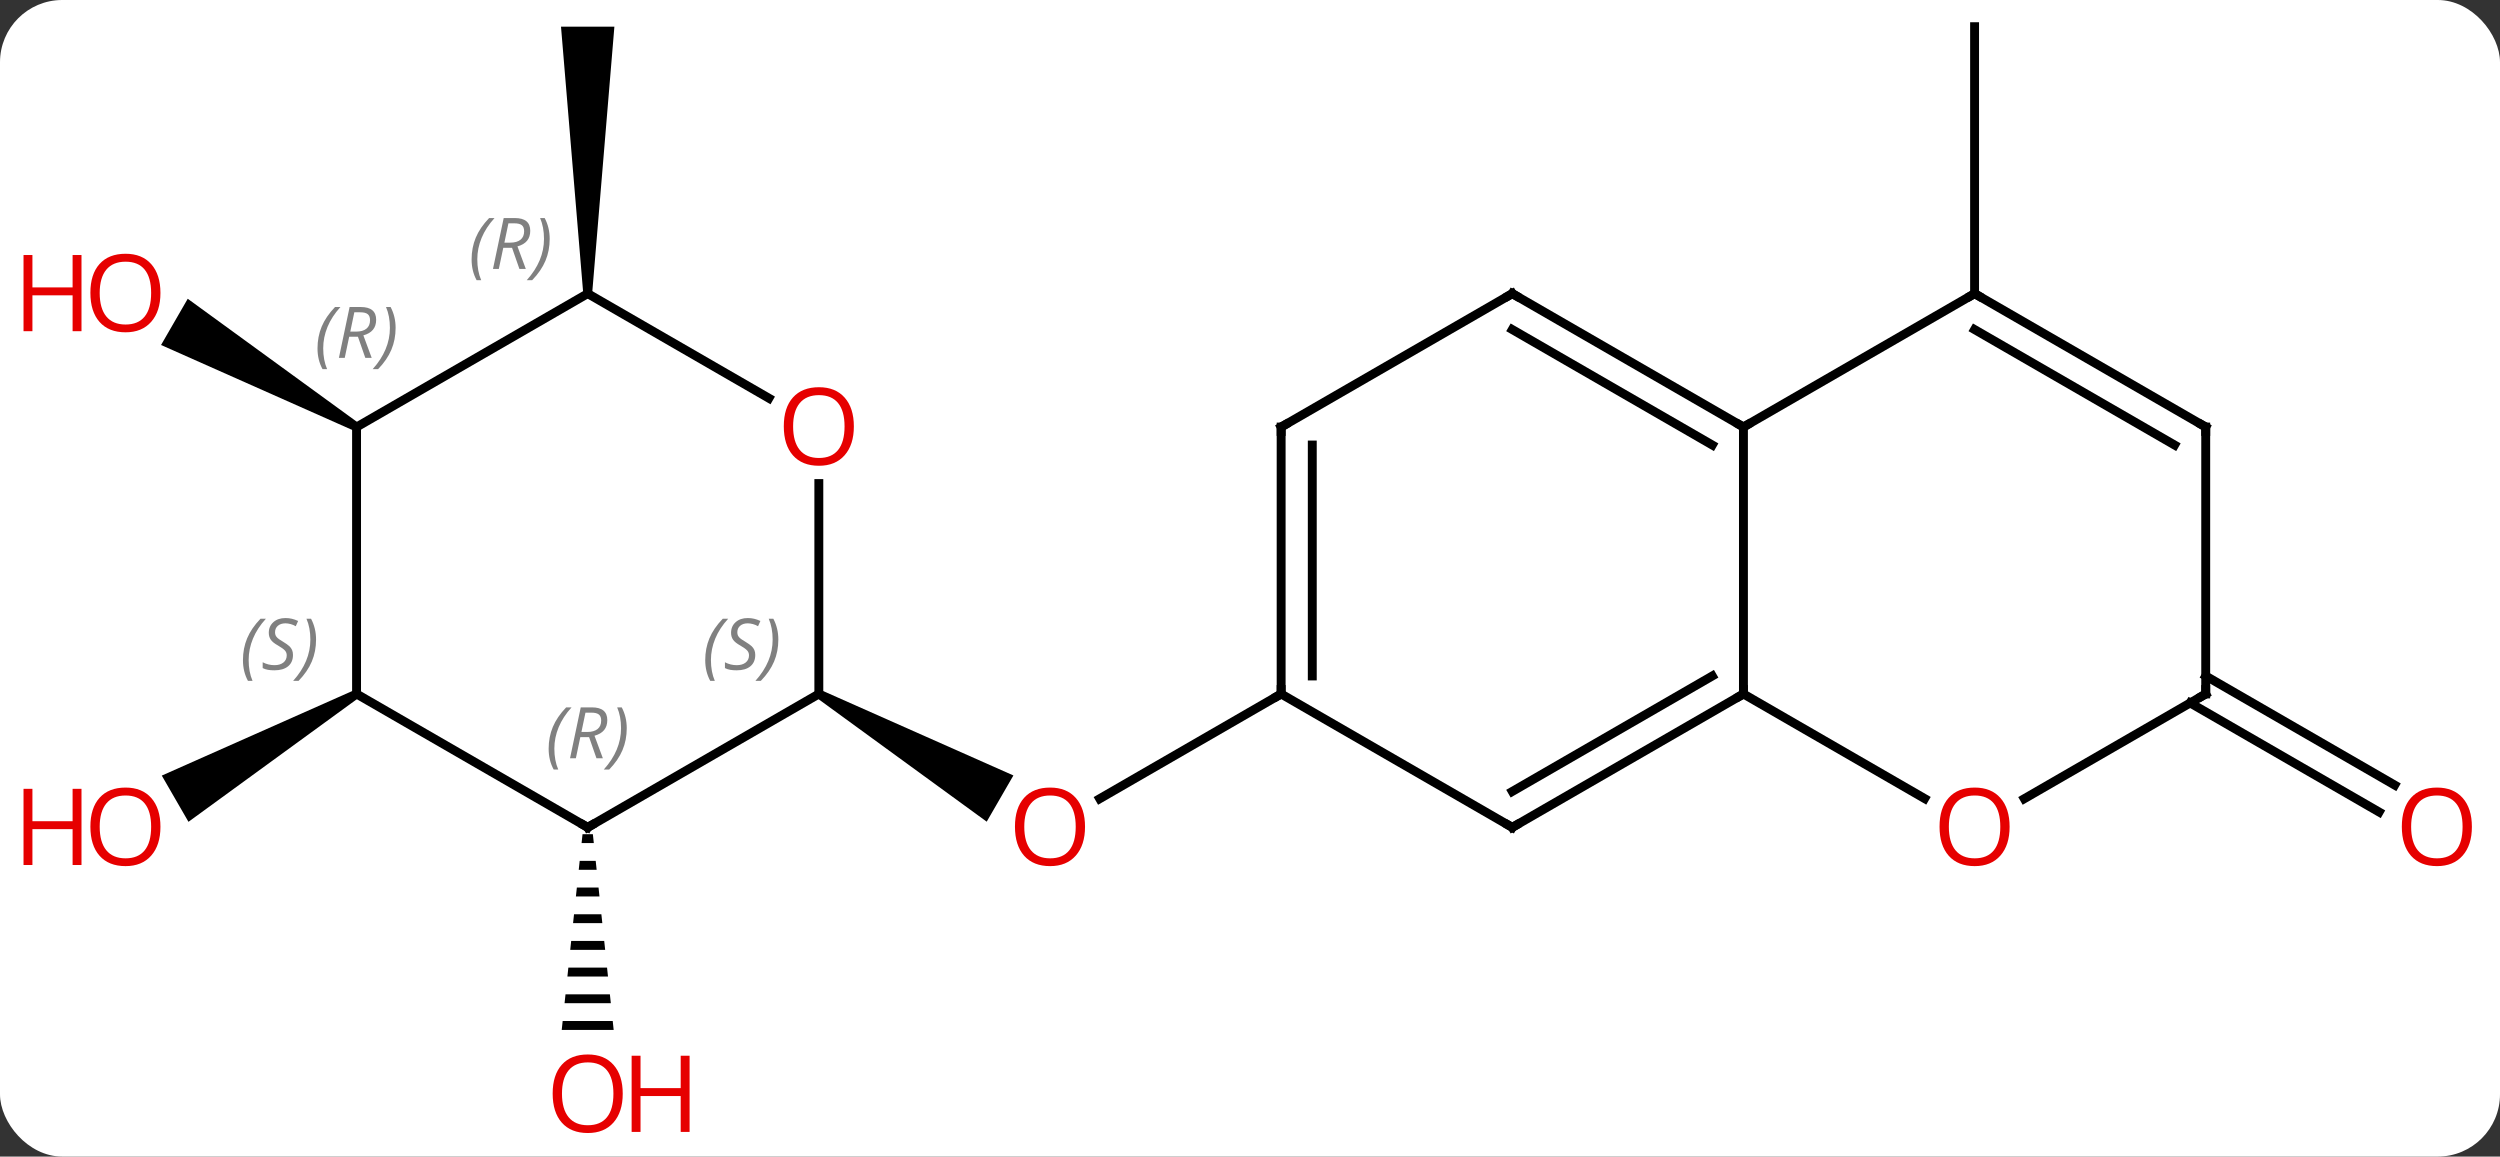 <svg width="281" viewBox="0 0 281 130" style="fill-opacity:1; color-rendering:auto; color-interpolation:auto; text-rendering:auto; stroke:black; stroke-linecap:square; stroke-miterlimit:10; shape-rendering:auto; stroke-opacity:1; fill:black; stroke-dasharray:none; font-weight:normal; stroke-width:1; font-family:'Open Sans'; font-style:normal; stroke-linejoin:miter; font-size:12; stroke-dashoffset:0; image-rendering:auto;" height="130" class="cas-substance-image" xmlns:xlink="http://www.w3.org/1999/xlink" xmlns="http://www.w3.org/2000/svg"><rect x="0" y="0" width="281" height="130" fill="#333333" stroke="none"/><svg class="cas-substance-single-component"><rect y="0" x="0" width="281" stroke="none" ry="7" rx="7" height="130" fill="white" class="cas-substance-group"/><svg y="0" x="0" width="281" viewBox="0 0 281 130" style="fill:black;" height="130" class="cas-substance-single-component-image"><svg><g><g transform="translate(144,63)" style="text-rendering:geometricPrecision; color-rendering:optimizeQuality; color-interpolation:linearRGB; stroke-linecap:butt; image-rendering:optimizeQuality;"><line y2="-30" y1="-60" x2="77.943" x1="77.943" style="fill:none;"/><line y2="15" y1="26.774" x2="0" x1="-20.392" style="fill:none;"/><path style="stroke:none;" d="M-52.213 15.433 L-51.713 14.567 L-30.094 24.161 L-33.094 29.357 Z"/><line y2="12.979" y1="25.243" x2="103.923" x1="125.164" style="fill:none;"/><line y2="16.01" y1="28.274" x2="102.173" x1="123.414" style="fill:none;"/><path style="stroke:none;" d="M-78.524 30.762 L-78.63 31.762 L-77.256 31.762 L-77.362 30.762 ZM-78.843 33.762 L-78.949 34.762 L-76.937 34.762 L-77.043 33.762 ZM-79.162 36.762 L-79.268 37.762 L-76.618 37.762 L-76.724 36.762 ZM-79.48 39.762 L-79.587 40.762 L-76.299 40.762 L-76.406 39.762 ZM-79.799 42.762 L-79.906 43.762 L-75.98 43.762 L-76.087 42.762 ZM-80.118 45.762 L-80.224 46.762 L-75.662 46.762 L-75.768 45.762 ZM-80.437 48.762 L-80.543 49.762 L-75.343 49.762 L-75.449 48.762 ZM-80.756 51.762 L-80.862 52.762 L-75.024 52.762 L-75.13 51.762 Z"/><path style="stroke:none;" d="M-104.173 14.567 L-103.673 15.433 L-122.816 29.372 L-125.816 24.176 Z"/><path style="stroke:none;" d="M-77.443 -30 L-78.443 -30 L-80.943 -60 L-74.943 -60 Z"/><path style="stroke:none;" d="M-103.673 -15.433 L-104.173 -14.567 L-125.898 -24.223 L-122.898 -29.419 Z"/><line y2="-15" y1="15" x2="51.963" x1="51.963" style="fill:none;"/><line y2="30" y1="15" x2="25.98" x1="51.963" style="fill:none;"/><line y2="25.959" y1="12.979" x2="25.98" x1="48.463" style="fill:none;"/><line y2="26.759" y1="15" x2="72.329" x1="51.963" style="fill:none;"/><line y2="-30" y1="-15" x2="25.98" x1="51.963" style="fill:none;"/><line y2="-25.959" y1="-12.979" x2="25.98" x1="48.463" style="fill:none;"/><line y2="-30" y1="-15" x2="77.943" x1="51.963" style="fill:none;"/><line y2="15" y1="30" x2="0" x1="25.98" style="fill:none;"/><line y2="15" y1="26.774" x2="103.923" x1="83.531" style="fill:none;"/><line y2="-15" y1="-30" x2="0" x1="25.98" style="fill:none;"/><line y2="-15" y1="-30" x2="103.923" x1="77.943" style="fill:none;"/><line y2="-12.979" y1="-25.959" x2="100.423" x1="77.943" style="fill:none;"/><line y2="-15" y1="15" x2="0" x1="0" style="fill:none;"/><line y2="-12.979" y1="12.979" x2="3.5" x1="3.5" style="fill:none;"/><line y2="-15" y1="15" x2="103.923" x1="103.923" style="fill:none;"/><line y2="30" y1="15" x2="-77.943" x1="-51.963" style="fill:none;"/><line y2="-8.648" y1="15" x2="-51.963" x1="-51.963" style="fill:none;"/><line y2="15" y1="30" x2="-103.923" x1="-77.943" style="fill:none;"/><line y2="-30" y1="-18.241" x2="-77.943" x1="-57.577" style="fill:none;"/><line y2="-15" y1="15" x2="-103.923" x1="-103.923" style="fill:none;"/><line y2="-15" y1="-30" x2="-103.923" x1="-77.943" style="fill:none;"/></g><g transform="translate(144,63)" style="fill:rgb(230,0,0); text-rendering:geometricPrecision; color-rendering:optimizeQuality; image-rendering:optimizeQuality; font-family:'Open Sans'; stroke:rgb(230,0,0); color-interpolation:linearRGB;"><path style="stroke:none;" d="M-22.043 29.93 Q-22.043 31.992 -23.082 33.172 Q-24.121 34.352 -25.964 34.352 Q-27.855 34.352 -28.886 33.188 Q-29.918 32.023 -29.918 29.914 Q-29.918 27.82 -28.886 26.672 Q-27.855 25.523 -25.964 25.523 Q-24.105 25.523 -23.074 26.695 Q-22.043 27.867 -22.043 29.93 ZM-28.871 29.93 Q-28.871 31.664 -28.128 32.57 Q-27.386 33.477 -25.964 33.477 Q-24.543 33.477 -23.816 32.578 Q-23.089 31.68 -23.089 29.93 Q-23.089 28.195 -23.816 27.305 Q-24.543 26.414 -25.964 26.414 Q-27.386 26.414 -28.128 27.312 Q-28.871 28.211 -28.871 29.93 Z"/><path style="stroke:none;" d="M133.84 29.93 Q133.84 31.992 132.801 33.172 Q131.762 34.352 129.919 34.352 Q128.028 34.352 126.997 33.188 Q125.966 32.023 125.966 29.914 Q125.966 27.82 126.997 26.672 Q128.028 25.523 129.919 25.523 Q131.778 25.523 132.809 26.695 Q133.84 27.867 133.84 29.93 ZM127.012 29.93 Q127.012 31.664 127.755 32.57 Q128.497 33.477 129.919 33.477 Q131.34 33.477 132.067 32.578 Q132.794 31.68 132.794 29.93 Q132.794 28.195 132.067 27.305 Q131.34 26.414 129.919 26.414 Q128.497 26.414 127.755 27.312 Q127.012 28.211 127.012 29.93 Z"/><path style="stroke:none;" d="M-74.005 59.93 Q-74.005 61.992 -75.045 63.172 Q-76.084 64.352 -77.927 64.352 Q-79.818 64.352 -80.849 63.188 Q-81.88 62.023 -81.88 59.914 Q-81.88 57.82 -80.849 56.672 Q-79.818 55.523 -77.927 55.523 Q-76.068 55.523 -75.037 56.695 Q-74.005 57.867 -74.005 59.93 ZM-80.834 59.93 Q-80.834 61.664 -80.091 62.57 Q-79.349 63.477 -77.927 63.477 Q-76.505 63.477 -75.779 62.578 Q-75.052 61.68 -75.052 59.93 Q-75.052 58.195 -75.779 57.305 Q-76.505 56.414 -77.927 56.414 Q-79.349 56.414 -80.091 57.312 Q-80.834 58.211 -80.834 59.93 Z"/><path style="stroke:none;" d="M-66.49 64.227 L-67.49 64.227 L-67.49 60.195 L-72.005 60.195 L-72.005 64.227 L-73.005 64.227 L-73.005 55.664 L-72.005 55.664 L-72.005 59.305 L-67.49 59.305 L-67.49 55.664 L-66.49 55.664 L-66.49 64.227 Z"/><path style="stroke:none;" d="M-125.966 29.93 Q-125.966 31.992 -127.005 33.172 Q-128.044 34.352 -129.887 34.352 Q-131.778 34.352 -132.809 33.188 Q-133.84 32.023 -133.84 29.914 Q-133.84 27.82 -132.809 26.672 Q-131.778 25.523 -129.887 25.523 Q-128.028 25.523 -126.997 26.695 Q-125.966 27.867 -125.966 29.93 ZM-132.794 29.93 Q-132.794 31.664 -132.051 32.57 Q-131.309 33.477 -129.887 33.477 Q-128.465 33.477 -127.739 32.578 Q-127.012 31.68 -127.012 29.93 Q-127.012 28.195 -127.739 27.305 Q-128.465 26.414 -129.887 26.414 Q-131.309 26.414 -132.051 27.312 Q-132.794 28.211 -132.794 29.93 Z"/><path style="stroke:none;" d="M-134.84 34.227 L-135.84 34.227 L-135.84 30.195 L-140.356 30.195 L-140.356 34.227 L-141.356 34.227 L-141.356 25.664 L-140.356 25.664 L-140.356 29.305 L-135.84 29.305 L-135.84 25.664 L-134.84 25.664 L-134.84 34.227 Z"/><path style="stroke:none;" d="M-125.966 -30.07 Q-125.966 -28.008 -127.005 -26.828 Q-128.044 -25.648 -129.887 -25.648 Q-131.778 -25.648 -132.809 -26.812 Q-133.84 -27.977 -133.84 -30.086 Q-133.84 -32.18 -132.809 -33.328 Q-131.778 -34.477 -129.887 -34.477 Q-128.028 -34.477 -126.997 -33.305 Q-125.966 -32.133 -125.966 -30.07 ZM-132.794 -30.07 Q-132.794 -28.336 -132.051 -27.43 Q-131.309 -26.523 -129.887 -26.523 Q-128.465 -26.523 -127.739 -27.422 Q-127.012 -28.32 -127.012 -30.07 Q-127.012 -31.805 -127.739 -32.695 Q-128.465 -33.586 -129.887 -33.586 Q-131.309 -33.586 -132.051 -32.688 Q-132.794 -31.789 -132.794 -30.07 Z"/><path style="stroke:none;" d="M-134.84 -25.773 L-135.84 -25.773 L-135.84 -29.805 L-140.356 -29.805 L-140.356 -25.773 L-141.356 -25.773 L-141.356 -34.336 L-140.356 -34.336 L-140.356 -30.695 L-135.84 -30.695 L-135.84 -34.336 L-134.84 -34.336 L-134.84 -25.773 Z"/></g><g transform="translate(144,63)" style="stroke-linecap:butt; text-rendering:geometricPrecision; color-rendering:optimizeQuality; image-rendering:optimizeQuality; font-family:'Open Sans'; color-interpolation:linearRGB; stroke-miterlimit:5;"><path style="fill:none;" d="M51.53 15.25 L51.963 15 L51.963 14.5"/><path style="fill:none;" d="M51.53 -15.25 L51.963 -15 L52.396 -15.25"/><path style="fill:none;" d="M26.413 29.75 L25.98 30 L25.547 29.75"/><path style="fill:rgb(230,0,0); stroke:none;" d="M81.88 29.93 Q81.88 31.992 80.841 33.172 Q79.802 34.352 77.959 34.352 Q76.068 34.352 75.037 33.188 Q74.005 32.023 74.005 29.914 Q74.005 27.82 75.037 26.672 Q76.068 25.523 77.959 25.523 Q79.818 25.523 80.849 26.695 Q81.88 27.867 81.88 29.93 ZM75.052 29.93 Q75.052 31.664 75.795 32.57 Q76.537 33.477 77.959 33.477 Q79.38 33.477 80.107 32.578 Q80.834 31.68 80.834 29.93 Q80.834 28.195 80.107 27.305 Q79.38 26.414 77.959 26.414 Q76.537 26.414 75.795 27.312 Q75.052 28.211 75.052 29.93 Z"/><path style="fill:none;" d="M26.413 -29.75 L25.98 -30 L25.547 -29.75"/><path style="fill:none;" d="M78.376 -29.75 L77.943 -30 L77.51 -29.75"/><path style="fill:none;" d="M0 14.5 L0 15 L-0.433 15.25"/><path style="fill:none;" d="M103.49 15.25 L103.923 15 L103.923 14.5"/><path style="fill:none;" d="M0.433 -15.25 L0 -15 L-0 -14.5"/><path style="fill:none;" d="M103.49 -15.25 L103.923 -15 L103.923 -14.5"/></g><g transform="translate(144,63)" style="stroke-linecap:butt; font-size:8.4px; fill:gray; text-rendering:geometricPrecision; image-rendering:optimizeQuality; color-rendering:optimizeQuality; font-family:'Open Sans'; font-style:italic; stroke:gray; color-interpolation:linearRGB; stroke-miterlimit:5;"><path style="stroke:none;" d="M-64.732 11.203 Q-64.732 9.875 -64.263 8.75 Q-63.794 7.625 -62.763 6.547 L-62.154 6.547 Q-63.123 7.609 -63.607 8.781 Q-64.091 9.953 -64.091 11.188 Q-64.091 12.516 -63.654 13.531 L-64.169 13.531 Q-64.732 12.5 -64.732 11.203 ZM-59.109 10.61 Q-59.109 11.438 -59.656 11.891 Q-60.203 12.344 -61.203 12.344 Q-61.609 12.344 -61.922 12.289 Q-62.234 12.235 -62.516 12.094 L-62.516 11.438 Q-61.891 11.766 -61.187 11.766 Q-60.562 11.766 -60.187 11.469 Q-59.812 11.172 -59.812 10.656 Q-59.812 10.344 -60.016 10.117 Q-60.219 9.891 -60.781 9.563 Q-61.375 9.235 -61.602 8.906 Q-61.828 8.578 -61.828 8.125 Q-61.828 7.391 -61.312 6.93 Q-60.797 6.469 -59.953 6.469 Q-59.578 6.469 -59.242 6.547 Q-58.906 6.625 -58.531 6.797 L-58.797 7.391 Q-59.047 7.234 -59.367 7.149 Q-59.687 7.063 -59.953 7.063 Q-60.484 7.063 -60.805 7.336 Q-61.125 7.609 -61.125 8.078 Q-61.125 8.281 -61.055 8.43 Q-60.984 8.578 -60.844 8.711 Q-60.703 8.844 -60.281 9.094 Q-59.719 9.438 -59.516 9.633 Q-59.312 9.828 -59.211 10.063 Q-59.109 10.297 -59.109 10.61 ZM-56.515 8.891 Q-56.515 10.219 -56.991 11.352 Q-57.468 12.485 -58.484 13.531 L-59.093 13.531 Q-57.155 11.375 -57.155 8.891 Q-57.155 7.563 -57.593 6.547 L-57.077 6.547 Q-56.515 7.609 -56.515 8.891 Z"/><path style="fill:none; stroke:black;" d="M-77.51 29.75 L-77.943 30 L-78.376 29.75"/><path style="stroke:none;" d="M-82.332 21.164 Q-82.332 19.836 -81.863 18.711 Q-81.394 17.586 -80.363 16.508 L-79.754 16.508 Q-80.722 17.57 -81.207 18.742 Q-81.691 19.914 -81.691 21.148 Q-81.691 22.477 -81.254 23.492 L-81.769 23.492 Q-82.332 22.461 -82.332 21.164 ZM-78.772 19.852 L-79.272 22.227 L-79.928 22.227 L-78.725 16.508 L-77.475 16.508 Q-75.74 16.508 -75.74 17.945 Q-75.74 19.305 -77.178 19.695 L-76.24 22.227 L-76.959 22.227 L-77.787 19.852 L-78.772 19.852 ZM-78.194 17.102 Q-78.584 19.023 -78.647 19.273 L-77.99 19.273 Q-77.24 19.273 -76.834 18.945 Q-76.428 18.617 -76.428 17.992 Q-76.428 17.523 -76.686 17.312 Q-76.944 17.102 -77.537 17.102 L-78.194 17.102 ZM-73.554 18.852 Q-73.554 20.18 -74.031 21.312 Q-74.507 22.445 -75.523 23.492 L-76.132 23.492 Q-74.195 21.336 -74.195 18.852 Q-74.195 17.523 -74.632 16.508 L-74.117 16.508 Q-73.554 17.57 -73.554 18.852 Z"/></g><g transform="translate(144,63)" style="stroke-linecap:butt; fill:rgb(230,0,0); text-rendering:geometricPrecision; color-rendering:optimizeQuality; image-rendering:optimizeQuality; font-family:'Open Sans'; stroke:rgb(230,0,0); color-interpolation:linearRGB; stroke-miterlimit:5;"><path style="stroke:none;" d="M-48.026 -15.07 Q-48.026 -13.008 -49.065 -11.828 Q-50.104 -10.648 -51.947 -10.648 Q-53.838 -10.648 -54.869 -11.812 Q-55.901 -12.977 -55.901 -15.086 Q-55.901 -17.18 -54.869 -18.328 Q-53.838 -19.477 -51.947 -19.477 Q-50.088 -19.477 -49.057 -18.305 Q-48.026 -17.133 -48.026 -15.07 ZM-54.854 -15.07 Q-54.854 -13.336 -54.111 -12.43 Q-53.369 -11.523 -51.947 -11.523 Q-50.526 -11.523 -49.799 -12.422 Q-49.072 -13.32 -49.072 -15.07 Q-49.072 -16.805 -49.799 -17.695 Q-50.526 -18.586 -51.947 -18.586 Q-53.369 -18.586 -54.111 -17.688 Q-54.854 -16.789 -54.854 -15.07 Z"/></g><g transform="translate(144,63)" style="stroke-linecap:butt; font-size:8.4px; fill:gray; text-rendering:geometricPrecision; image-rendering:optimizeQuality; color-rendering:optimizeQuality; font-family:'Open Sans'; font-style:italic; stroke:gray; color-interpolation:linearRGB; stroke-miterlimit:5;"><path style="stroke:none;" d="M-116.692 11.203 Q-116.692 9.875 -116.223 8.75 Q-115.754 7.625 -114.723 6.547 L-114.114 6.547 Q-115.082 7.609 -115.567 8.781 Q-116.051 9.953 -116.051 11.187 Q-116.051 12.515 -115.614 13.531 L-116.129 13.531 Q-116.692 12.5 -116.692 11.203 ZM-111.069 10.609 Q-111.069 11.437 -111.616 11.89 Q-112.163 12.344 -113.163 12.344 Q-113.569 12.344 -113.882 12.289 Q-114.194 12.234 -114.475 12.094 L-114.475 11.437 Q-113.85 11.765 -113.147 11.765 Q-112.522 11.765 -112.147 11.469 Q-111.772 11.172 -111.772 10.656 Q-111.772 10.344 -111.975 10.117 Q-112.178 9.89 -112.741 9.562 Q-113.335 9.234 -113.561 8.906 Q-113.788 8.578 -113.788 8.125 Q-113.788 7.391 -113.272 6.93 Q-112.757 6.469 -111.913 6.469 Q-111.538 6.469 -111.202 6.547 Q-110.866 6.625 -110.491 6.797 L-110.757 7.391 Q-111.007 7.234 -111.327 7.148 Q-111.647 7.062 -111.913 7.062 Q-112.444 7.062 -112.764 7.336 Q-113.085 7.609 -113.085 8.078 Q-113.085 8.281 -113.014 8.43 Q-112.944 8.578 -112.803 8.711 Q-112.663 8.844 -112.241 9.094 Q-111.678 9.437 -111.475 9.633 Q-111.272 9.828 -111.171 10.062 Q-111.069 10.297 -111.069 10.609 ZM-108.475 8.89 Q-108.475 10.219 -108.951 11.351 Q-109.428 12.484 -110.443 13.531 L-111.053 13.531 Q-109.115 11.375 -109.115 8.89 Q-109.115 7.562 -109.553 6.547 L-109.037 6.547 Q-108.475 7.609 -108.475 8.89 Z"/><path style="stroke:none;" d="M-90.992 -33.836 Q-90.992 -35.164 -90.523 -36.289 Q-90.054 -37.414 -89.023 -38.492 L-88.414 -38.492 Q-89.382 -37.43 -89.867 -36.258 Q-90.351 -35.086 -90.351 -33.852 Q-90.351 -32.523 -89.914 -31.508 L-90.429 -31.508 Q-90.992 -32.539 -90.992 -33.836 ZM-87.432 -35.148 L-87.932 -32.773 L-88.588 -32.773 L-87.385 -38.492 L-86.135 -38.492 Q-84.4 -38.492 -84.4 -37.055 Q-84.4 -35.695 -85.838 -35.305 L-84.9 -32.773 L-85.619 -32.773 L-86.447 -35.148 L-87.432 -35.148 ZM-86.854 -37.898 Q-87.244 -35.977 -87.307 -35.727 L-86.65 -35.727 Q-85.9 -35.727 -85.494 -36.055 Q-85.088 -36.383 -85.088 -37.008 Q-85.088 -37.477 -85.346 -37.688 Q-85.604 -37.898 -86.197 -37.898 L-86.854 -37.898 ZM-82.215 -36.148 Q-82.215 -34.82 -82.691 -33.688 Q-83.168 -32.555 -84.183 -31.508 L-84.793 -31.508 Q-82.855 -33.664 -82.855 -36.148 Q-82.855 -37.477 -83.293 -38.492 L-82.777 -38.492 Q-82.215 -37.43 -82.215 -36.148 Z"/><path style="stroke:none;" d="M-108.312 -23.836 Q-108.312 -25.164 -107.843 -26.289 Q-107.374 -27.414 -106.343 -28.492 L-105.734 -28.492 Q-106.702 -27.43 -107.187 -26.258 Q-107.671 -25.086 -107.671 -23.852 Q-107.671 -22.523 -107.234 -21.508 L-107.749 -21.508 Q-108.312 -22.539 -108.312 -23.836 ZM-104.752 -25.148 L-105.252 -22.773 L-105.908 -22.773 L-104.705 -28.492 L-103.455 -28.492 Q-101.72 -28.492 -101.72 -27.055 Q-101.72 -25.695 -103.158 -25.305 L-102.22 -22.773 L-102.939 -22.773 L-103.767 -25.148 L-104.752 -25.148 ZM-104.174 -27.898 Q-104.564 -25.977 -104.627 -25.727 L-103.97 -25.727 Q-103.22 -25.727 -102.814 -26.055 Q-102.408 -26.383 -102.408 -27.008 Q-102.408 -27.477 -102.666 -27.688 Q-102.924 -27.898 -103.517 -27.898 L-104.174 -27.898 ZM-99.534 -26.148 Q-99.534 -24.82 -100.011 -23.688 Q-100.487 -22.555 -101.503 -21.508 L-102.112 -21.508 Q-100.175 -23.664 -100.175 -26.148 Q-100.175 -27.477 -100.612 -28.492 L-100.097 -28.492 Q-99.534 -27.43 -99.534 -26.148 Z"/></g></g></svg></svg></svg></svg>